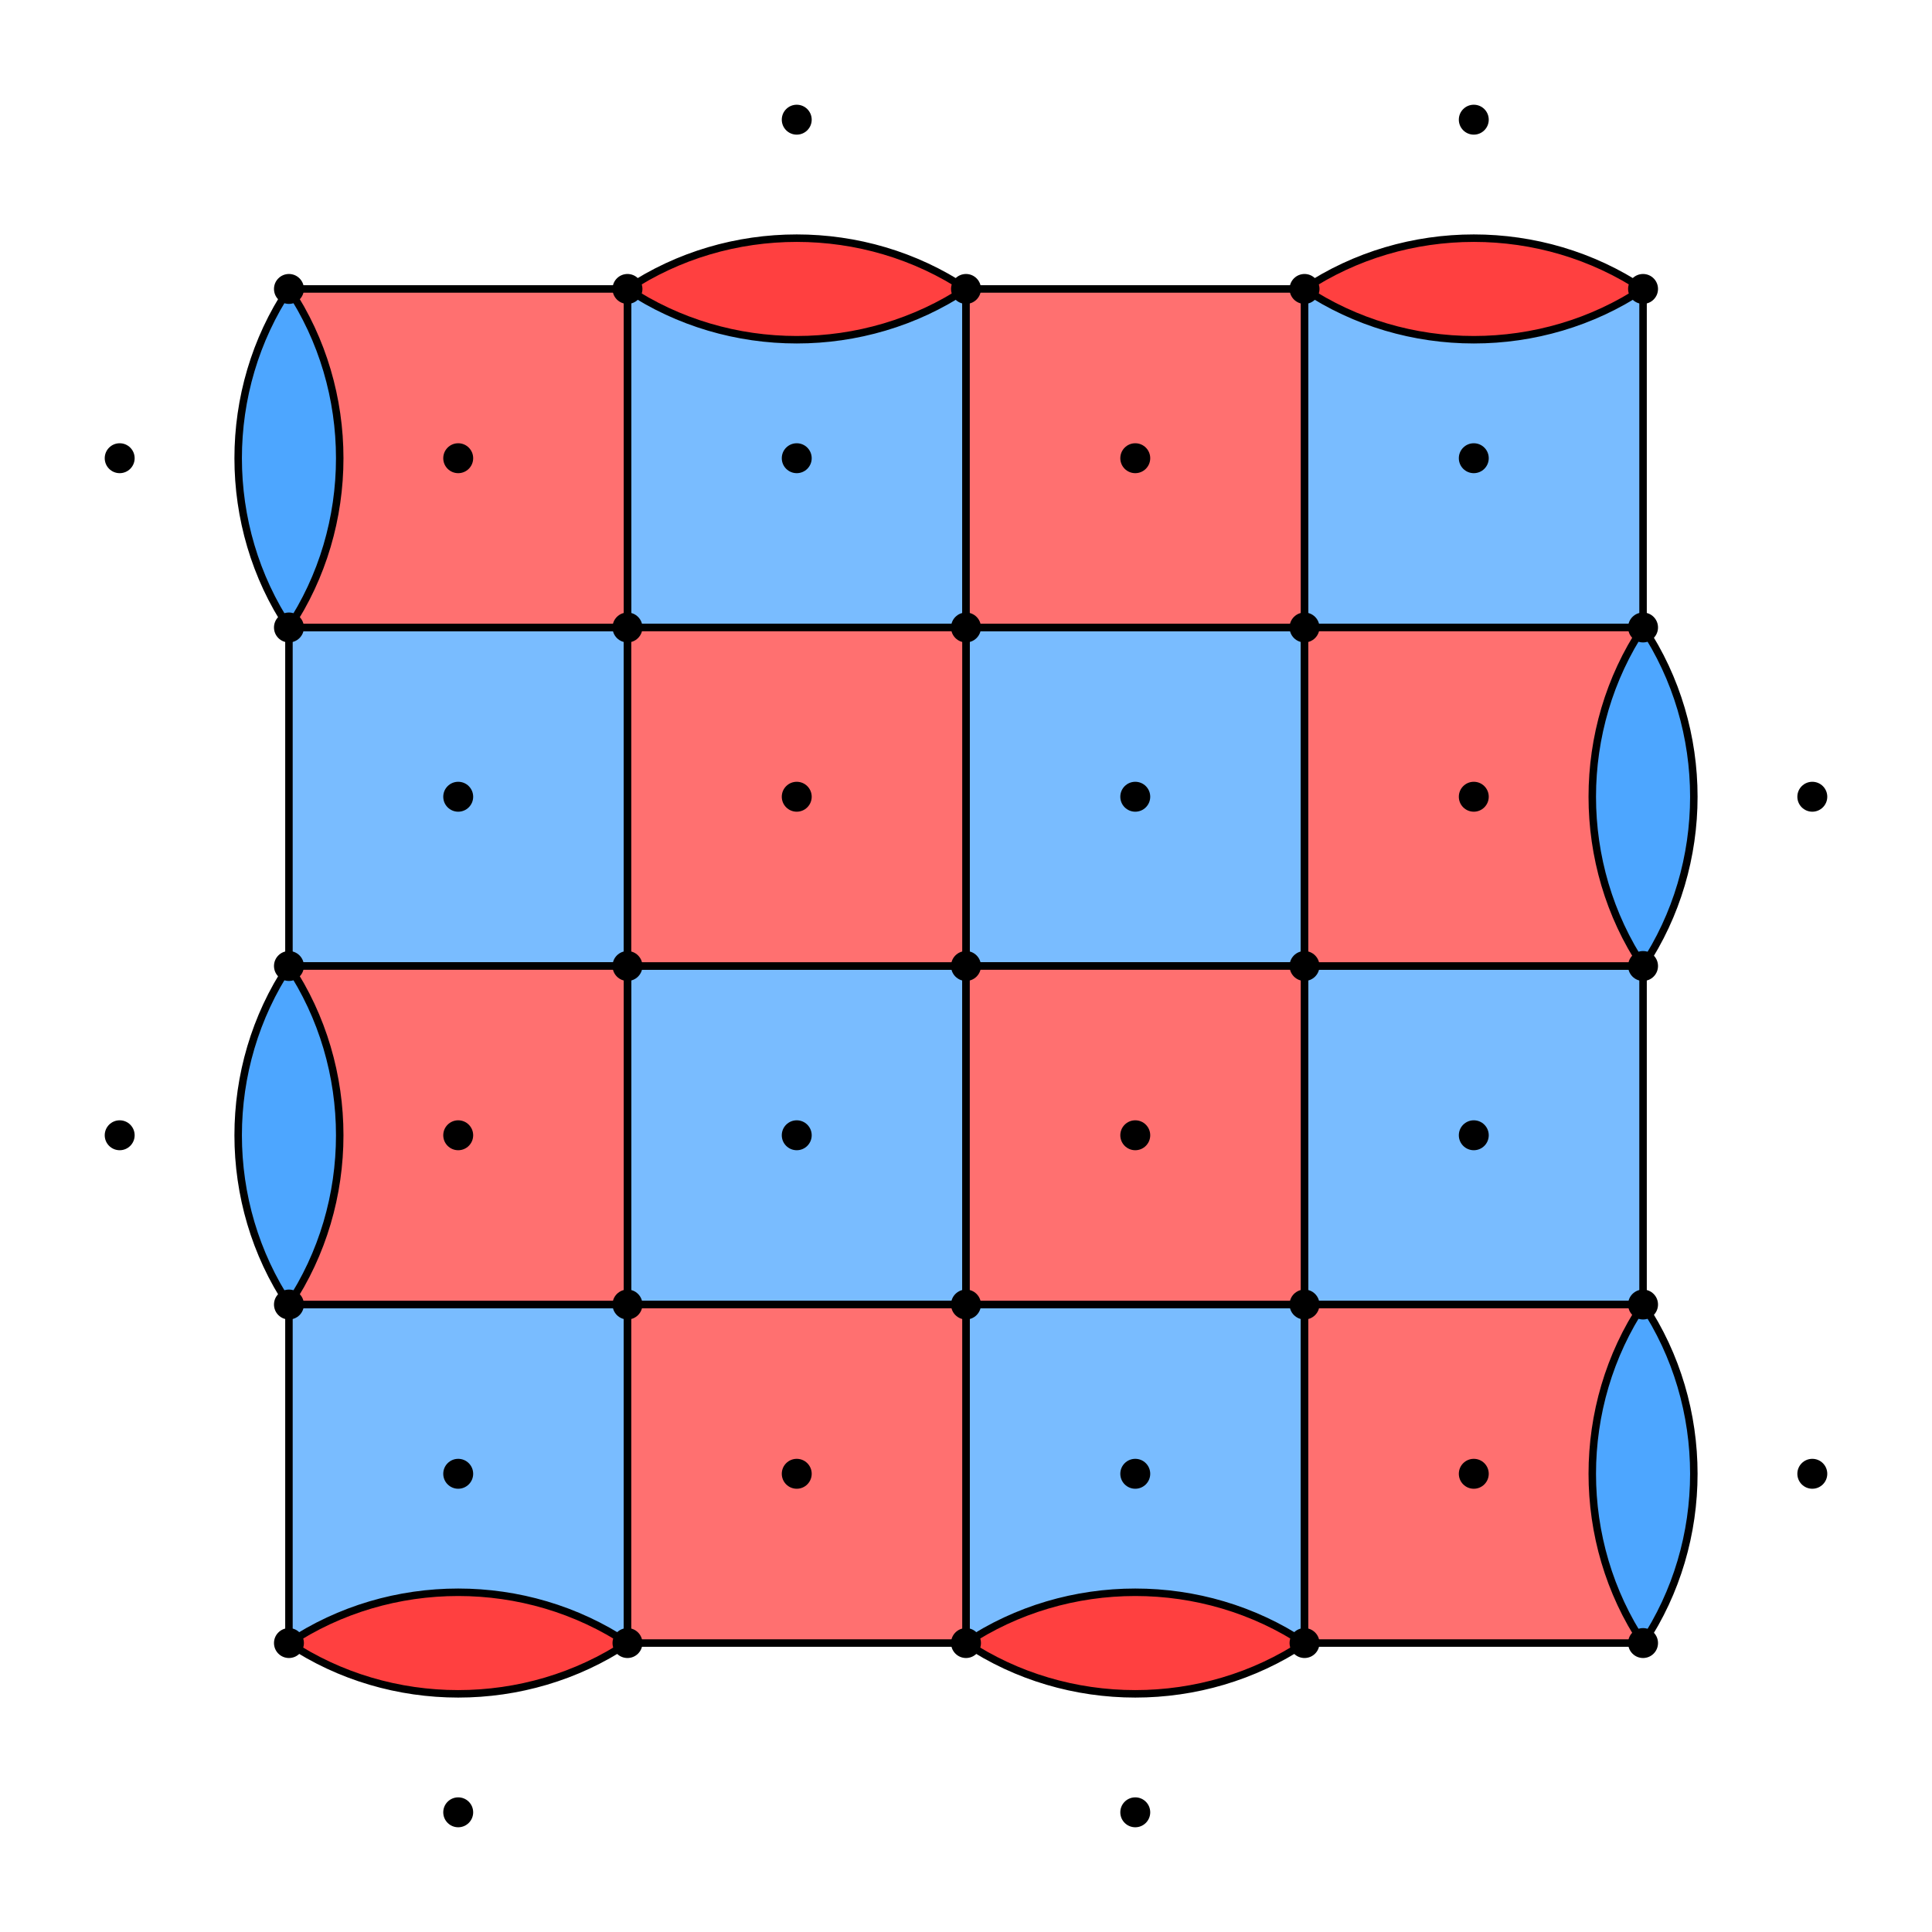 <svg viewBox="0 0 258.274 258.274" xmlns="http://www.w3.org/2000/svg">
<g id="slice:13:2_0:8">
<path d="M129.137,174.392 L174.392,174.392 L174.392,219.647 L129.137,219.647 L129.137,174.392" stroke="none" fill-opacity="0.75" fill="#4DA6FF"/>
<path d="M129.137,174.392 L174.392,174.392 L174.392,219.647 L129.137,219.647 L129.137,174.392" stroke="black" fill="none"/>
</g>
<g id="slice:14:3_0:8">
<path d="M38.627,174.392 L83.882,174.392 L83.882,219.647 L38.627,219.647 L38.627,174.392" stroke="none" fill-opacity="0.75" fill="#4DA6FF"/>
<path d="M38.627,174.392 L83.882,174.392 L83.882,219.647 L38.627,219.647 L38.627,174.392" stroke="black" fill="none"/>
</g>
<g id="slice:15:4_0:8">
<path d="M174.392,129.137 L219.647,129.137 L219.647,174.392 L174.392,174.392 L174.392,129.137" stroke="none" fill-opacity="0.75" fill="#4DA6FF"/>
<path d="M174.392,129.137 L219.647,129.137 L219.647,174.392 L174.392,174.392 L174.392,129.137" stroke="black" fill="none"/>
</g>
<g id="slice:16:5_0:8">
<path d="M83.882,129.137 L129.137,129.137 L129.137,174.392 L83.882,174.392 L83.882,129.137" stroke="none" fill-opacity="0.75" fill="#4DA6FF"/>
<path d="M83.882,129.137 L129.137,129.137 L129.137,174.392 L83.882,174.392 L83.882,129.137" stroke="black" fill="none"/>
</g>
<g id="slice:19:8_0:8">
<path d="M129.137,83.882 L174.392,83.882 L174.392,129.137 L129.137,129.137 L129.137,83.882" stroke="none" fill-opacity="0.75" fill="#4DA6FF"/>
<path d="M129.137,83.882 L174.392,83.882 L174.392,129.137 L129.137,129.137 L129.137,83.882" stroke="black" fill="none"/>
</g>
<g id="slice:20:9_0:8">
<path d="M38.627,83.882 L83.882,83.882 L83.882,129.137 L38.627,129.137 L38.627,83.882" stroke="none" fill-opacity="0.75" fill="#4DA6FF"/>
<path d="M38.627,83.882 L83.882,83.882 L83.882,129.137 L38.627,129.137 L38.627,83.882" stroke="black" fill="none"/>
</g>
<g id="slice:21:10_0:8">
<path d="M174.392,38.627 L219.647,38.627 L219.647,83.882 L174.392,83.882 L174.392,38.627" stroke="none" fill-opacity="0.75" fill="#4DA6FF"/>
<path d="M174.392,38.627 L219.647,38.627 L219.647,83.882 L174.392,83.882 L174.392,38.627" stroke="black" fill="none"/>
</g>
<g id="slice:22:11_0:8">
<path d="M83.882,38.627 L129.137,38.627 L129.137,83.882 L83.882,83.882 L83.882,38.627" stroke="none" fill-opacity="0.75" fill="#4DA6FF"/>
<path d="M83.882,38.627 L129.137,38.627 L129.137,83.882 L83.882,83.882 L83.882,38.627" stroke="black" fill="none"/>
</g>
<g id="slice:26:3_0:8">
<path d="M174.392,174.392 L219.647,174.392 L219.647,219.647 L174.392,219.647 L174.392,174.392" stroke="none" fill-opacity="0.75" fill="#FF4040"/>
<path d="M174.392,174.392 L219.647,174.392 L219.647,219.647 L174.392,219.647 L174.392,174.392" stroke="black" fill="none"/>
</g>
<g id="slice:27:4_0:8">
<path d="M83.882,174.392 L129.137,174.392 L129.137,219.647 L83.882,219.647 L83.882,174.392" stroke="none" fill-opacity="0.75" fill="#FF4040"/>
<path d="M83.882,174.392 L129.137,174.392 L129.137,219.647 L83.882,219.647 L83.882,174.392" stroke="black" fill="none"/>
</g>
<g id="slice:28:5_0:8">
<path d="M129.137,129.137 L174.392,129.137 L174.392,174.392 L129.137,174.392 L129.137,129.137" stroke="none" fill-opacity="0.75" fill="#FF4040"/>
<path d="M129.137,129.137 L174.392,129.137 L174.392,174.392 L129.137,174.392 L129.137,129.137" stroke="black" fill="none"/>
</g>
<g id="slice:29:6_0:8">
<path d="M38.627,129.137 L83.882,129.137 L83.882,174.392 L38.627,174.392 L38.627,129.137" stroke="none" fill-opacity="0.75" fill="#FF4040"/>
<path d="M38.627,129.137 L83.882,129.137 L83.882,174.392 L38.627,174.392 L38.627,129.137" stroke="black" fill="none"/>
</g>
<g id="slice:30:7_0:8">
<path d="M174.392,83.882 L219.647,83.882 L219.647,129.137 L174.392,129.137 L174.392,83.882" stroke="none" fill-opacity="0.75" fill="#FF4040"/>
<path d="M174.392,83.882 L219.647,83.882 L219.647,129.137 L174.392,129.137 L174.392,83.882" stroke="black" fill="none"/>
</g>
<g id="slice:31:8_0:8">
<path d="M83.882,83.882 L129.137,83.882 L129.137,129.137 L83.882,129.137 L83.882,83.882" stroke="none" fill-opacity="0.75" fill="#FF4040"/>
<path d="M83.882,83.882 L129.137,83.882 L129.137,129.137 L83.882,129.137 L83.882,83.882" stroke="black" fill="none"/>
</g>
<g id="slice:32:9_0:8">
<path d="M129.137,38.627 L174.392,38.627 L174.392,83.882 L129.137,83.882 L129.137,38.627" stroke="none" fill-opacity="0.75" fill="#FF4040"/>
<path d="M129.137,38.627 L174.392,38.627 L174.392,83.882 L129.137,83.882 L129.137,38.627" stroke="black" fill="none"/>
</g>
<g id="slice:33:10_0:8">
<path d="M38.627,38.627 L83.882,38.627 L83.882,83.882 L38.627,83.882 L38.627,38.627" stroke="none" fill-opacity="0.75" fill="#FF4040"/>
<path d="M38.627,38.627 L83.882,38.627 L83.882,83.882 L38.627,83.882 L38.627,38.627" stroke="black" fill="none"/>
</g>
<g id="slice:12:1_0:8">
<path d="M219.647,174.392 C210.596 187.968, 210.596 206.07, 219.647 219.647 C228.698 206.07, 228.698 187.968, 219.647 174.392" stroke="none" fill="#4DA6FF"/>
<path d="M219.647,174.392 C210.596 187.968, 210.596 206.07, 219.647 219.647 C228.698 206.07, 228.698 187.968, 219.647 174.392" stroke="black" fill="none"/>
</g>
<g id="slice:17:6_0:8">
<path d="M38.627,129.137 C29.576 142.714, 29.576 160.815, 38.627 174.392 C47.678 160.815, 47.678 142.714, 38.627 129.137" stroke="none" fill="#4DA6FF"/>
<path d="M38.627,129.137 C29.576 142.714, 29.576 160.815, 38.627 174.392 C47.678 160.815, 47.678 142.714, 38.627 129.137" stroke="black" fill="none"/>
</g>
<g id="slice:18:7_0:8">
<path d="M219.647,83.882 C210.596 97.459, 210.596 115.561, 219.647 129.137 C228.698 115.561, 228.698 97.459, 219.647 83.882" stroke="none" fill="#4DA6FF"/>
<path d="M219.647,83.882 C210.596 97.459, 210.596 115.561, 219.647 129.137 C228.698 115.561, 228.698 97.459, 219.647 83.882" stroke="black" fill="none"/>
</g>
<g id="slice:23:12_0:8">
<path d="M38.627,38.627 C29.576 52.204, 29.576 70.306, 38.627 83.882 C47.678 70.306, 47.678 52.204, 38.627 38.627" stroke="none" fill="#4DA6FF"/>
<path d="M38.627,38.627 C29.576 52.204, 29.576 70.306, 38.627 83.882 C47.678 70.306, 47.678 52.204, 38.627 38.627" stroke="black" fill="none"/>
</g>
<g id="slice:24:1_0:8">
<path d="M129.137,219.647 C142.714 228.698, 160.815 228.698, 174.392 219.647 C160.815 210.596, 142.714 210.596, 129.137 219.647" stroke="none" fill="#FF4040"/>
<path d="M129.137,219.647 C142.714 228.698, 160.815 228.698, 174.392 219.647 C160.815 210.596, 142.714 210.596, 129.137 219.647" stroke="black" fill="none"/>
</g>
<g id="slice:25:2_0:8">
<path d="M38.627,219.647 C52.204 228.698, 70.306 228.698, 83.882 219.647 C70.306 210.596, 52.204 210.596, 38.627 219.647" stroke="none" fill="#FF4040"/>
<path d="M38.627,219.647 C52.204 228.698, 70.306 228.698, 83.882 219.647 C70.306 210.596, 52.204 210.596, 38.627 219.647" stroke="black" fill="none"/>
</g>
<g id="slice:34:11_0:8">
<path d="M174.392,38.627 C187.968 47.678, 206.07 47.678, 219.647 38.627 C206.07 29.576, 187.968 29.576, 174.392 38.627" stroke="none" fill="#FF4040"/>
<path d="M174.392,38.627 C187.968 47.678, 206.07 47.678, 219.647 38.627 C206.07 29.576, 187.968 29.576, 174.392 38.627" stroke="black" fill="none"/>
</g>
<g id="slice:35:12_0:8">
<path d="M83.882,38.627 C97.459 47.678, 115.561 47.678, 129.137 38.627 C115.561 29.576, 97.459 29.576, 83.882 38.627" stroke="none" fill="#FF4040"/>
<path d="M83.882,38.627 C97.459 47.678, 115.561 47.678, 129.137 38.627 C115.561 29.576, 97.459 29.576, 83.882 38.627" stroke="black" fill="none"/>
</g>
<g id="qubit_dots">
<circle id="qubit_dot:0:1_1:8" cx="38.627" cy="38.627" r="2" stroke="none" fill="black"/>
<circle id="qubit_dot:1:2_1:8" cx="83.882" cy="38.627" r="2" stroke="none" fill="black"/>
<circle id="qubit_dot:2:3_1:8" cx="129.137" cy="38.627" r="2" stroke="none" fill="black"/>
<circle id="qubit_dot:3:4_1:8" cx="174.392" cy="38.627" r="2" stroke="none" fill="black"/>
<circle id="qubit_dot:4:5_1:8" cx="219.647" cy="38.627" r="2" stroke="none" fill="black"/>
<circle id="qubit_dot:5:1_2:8" cx="38.627" cy="83.882" r="2" stroke="none" fill="black"/>
<circle id="qubit_dot:6:2_2:8" cx="83.882" cy="83.882" r="2" stroke="none" fill="black"/>
<circle id="qubit_dot:7:3_2:8" cx="129.137" cy="83.882" r="2" stroke="none" fill="black"/>
<circle id="qubit_dot:8:4_2:8" cx="174.392" cy="83.882" r="2" stroke="none" fill="black"/>
<circle id="qubit_dot:9:5_2:8" cx="219.647" cy="83.882" r="2" stroke="none" fill="black"/>
<circle id="qubit_dot:10:1_3:8" cx="38.627" cy="129.137" r="2" stroke="none" fill="black"/>
<circle id="qubit_dot:11:2_3:8" cx="83.882" cy="129.137" r="2" stroke="none" fill="black"/>
<circle id="qubit_dot:12:3_3:8" cx="129.137" cy="129.137" r="2" stroke="none" fill="black"/>
<circle id="qubit_dot:13:4_3:8" cx="174.392" cy="129.137" r="2" stroke="none" fill="black"/>
<circle id="qubit_dot:14:5_3:8" cx="219.647" cy="129.137" r="2" stroke="none" fill="black"/>
<circle id="qubit_dot:15:1_4:8" cx="38.627" cy="174.392" r="2" stroke="none" fill="black"/>
<circle id="qubit_dot:16:2_4:8" cx="83.882" cy="174.392" r="2" stroke="none" fill="black"/>
<circle id="qubit_dot:17:3_4:8" cx="129.137" cy="174.392" r="2" stroke="none" fill="black"/>
<circle id="qubit_dot:18:4_4:8" cx="174.392" cy="174.392" r="2" stroke="none" fill="black"/>
<circle id="qubit_dot:19:5_4:8" cx="219.647" cy="174.392" r="2" stroke="none" fill="black"/>
<circle id="qubit_dot:20:1_5:8" cx="38.627" cy="219.647" r="2" stroke="none" fill="black"/>
<circle id="qubit_dot:21:2_5:8" cx="83.882" cy="219.647" r="2" stroke="none" fill="black"/>
<circle id="qubit_dot:22:3_5:8" cx="129.137" cy="219.647" r="2" stroke="none" fill="black"/>
<circle id="qubit_dot:23:4_5:8" cx="174.392" cy="219.647" r="2" stroke="none" fill="black"/>
<circle id="qubit_dot:24:5_5:8" cx="219.647" cy="219.647" r="2" stroke="none" fill="black"/>
<circle id="qubit_dot:25:2.5_0.5:8" cx="106.51" cy="16" r="2" stroke="none" fill="black"/>
<circle id="qubit_dot:26:4.5_0.5:8" cx="197.019" cy="16" r="2" stroke="none" fill="black"/>
<circle id="qubit_dot:27:1.5_1.5:8" cx="61.255" cy="61.255" r="2" stroke="none" fill="black"/>
<circle id="qubit_dot:28:3.5_1.5:8" cx="151.765" cy="61.255" r="2" stroke="none" fill="black"/>
<circle id="qubit_dot:29:2.5_2.5:8" cx="106.51" cy="106.51" r="2" stroke="none" fill="black"/>
<circle id="qubit_dot:30:4.5_2.5:8" cx="197.019" cy="106.51" r="2" stroke="none" fill="black"/>
<circle id="qubit_dot:31:1.5_3.5:8" cx="61.255" cy="151.765" r="2" stroke="none" fill="black"/>
<circle id="qubit_dot:32:3.5_3.5:8" cx="151.765" cy="151.765" r="2" stroke="none" fill="black"/>
<circle id="qubit_dot:33:2.5_4.5:8" cx="106.51" cy="197.019" r="2" stroke="none" fill="black"/>
<circle id="qubit_dot:34:4.5_4.5:8" cx="197.019" cy="197.019" r="2" stroke="none" fill="black"/>
<circle id="qubit_dot:35:1.5_5.5:8" cx="61.255" cy="242.274" r="2" stroke="none" fill="black"/>
<circle id="qubit_dot:36:3.5_5.5:8" cx="151.765" cy="242.274" r="2" stroke="none" fill="black"/>
<circle id="qubit_dot:37:0.5_1.5:8" cx="16" cy="61.255" r="2" stroke="none" fill="black"/>
<circle id="qubit_dot:38:2.5_1.5:8" cx="106.51" cy="61.255" r="2" stroke="none" fill="black"/>
<circle id="qubit_dot:39:4.5_1.5:8" cx="197.019" cy="61.255" r="2" stroke="none" fill="black"/>
<circle id="qubit_dot:40:1.5_2.5:8" cx="61.255" cy="106.51" r="2" stroke="none" fill="black"/>
<circle id="qubit_dot:41:3.5_2.5:8" cx="151.765" cy="106.51" r="2" stroke="none" fill="black"/>
<circle id="qubit_dot:42:5.5_2.5:8" cx="242.274" cy="106.51" r="2" stroke="none" fill="black"/>
<circle id="qubit_dot:43:0.5_3.5:8" cx="16" cy="151.765" r="2" stroke="none" fill="black"/>
<circle id="qubit_dot:44:2.5_3.5:8" cx="106.51" cy="151.765" r="2" stroke="none" fill="black"/>
<circle id="qubit_dot:45:4.5_3.5:8" cx="197.019" cy="151.765" r="2" stroke="none" fill="black"/>
<circle id="qubit_dot:46:1.5_4.5:8" cx="61.255" cy="197.019" r="2" stroke="none" fill="black"/>
<circle id="qubit_dot:47:3.5_4.5:8" cx="151.765" cy="197.019" r="2" stroke="none" fill="black"/>
<circle id="qubit_dot:48:5.5_4.5:8" cx="242.274" cy="197.019" r="2" stroke="none" fill="black"/>
</g>
</svg>